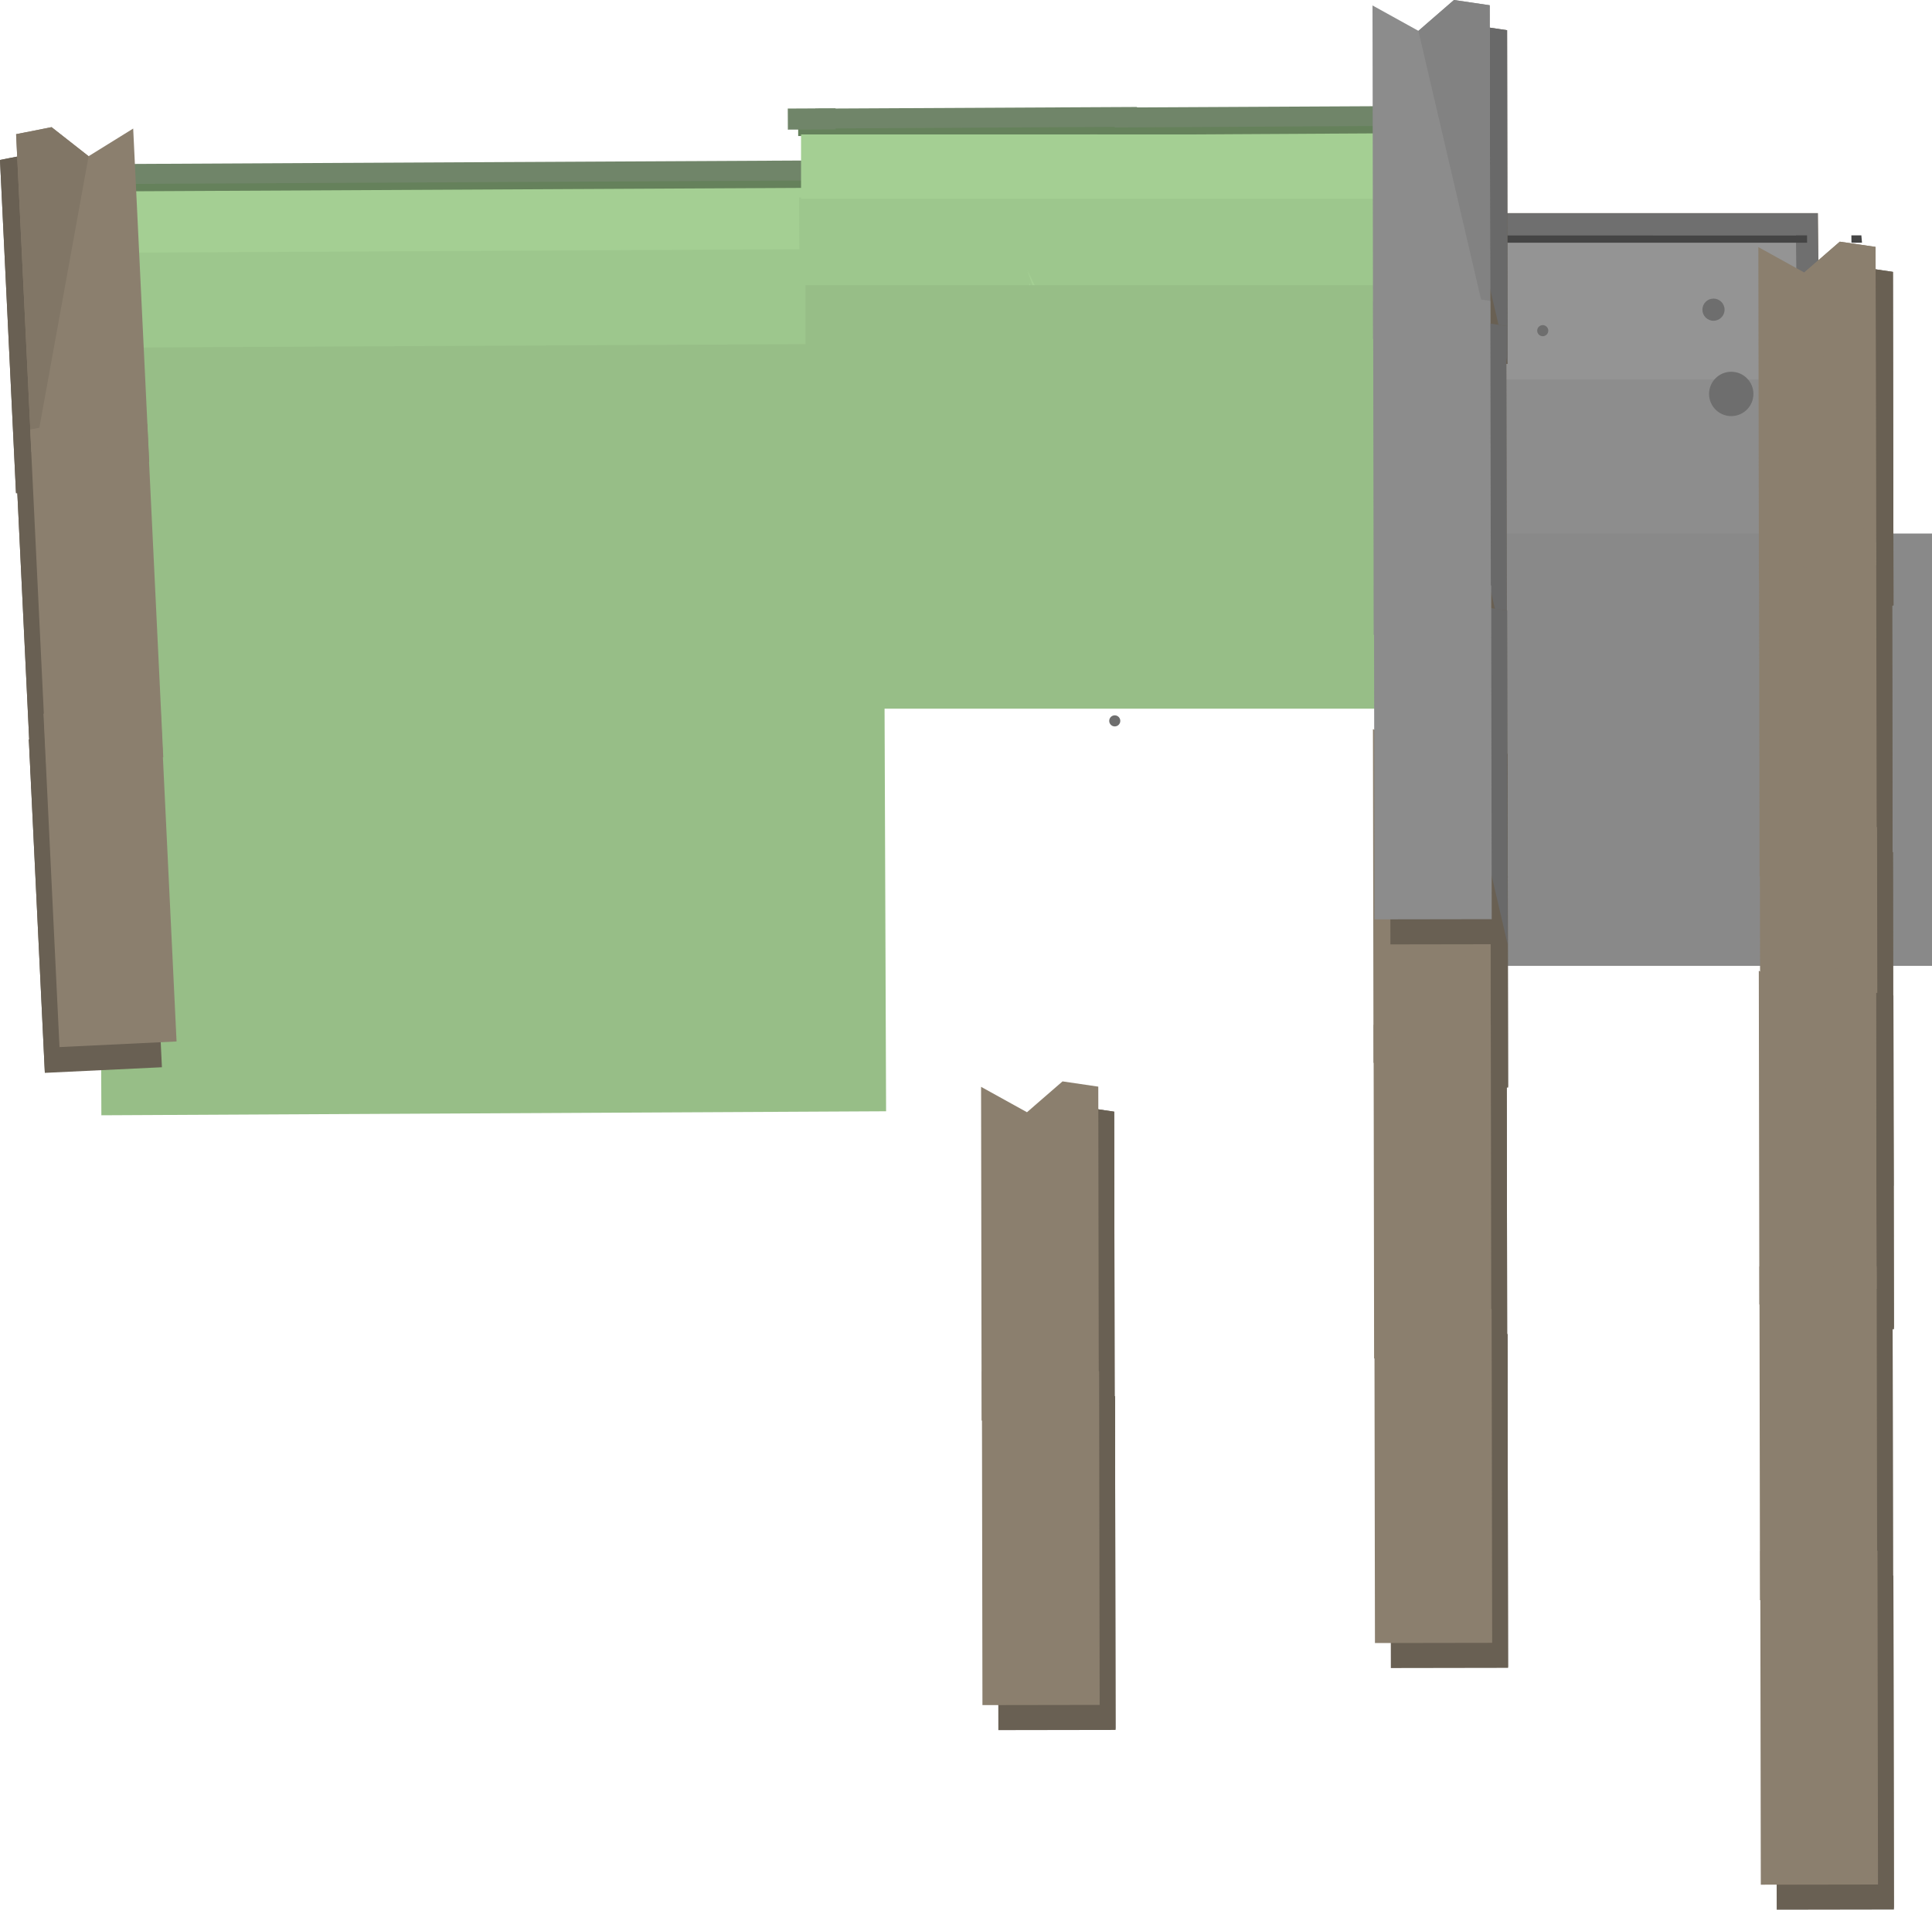 <svg version="1.1" xmlns="http://www.w3.org/2000/svg" xmlns:xlink="http://www.w3.org/1999/xlink" width="871.232" height="861.346"><defs><linearGradient x1="547.465" y1="204.835" x2="547.465" y2="224.835" gradientUnits="userSpaceOnUse" id="color-1"><stop offset="0" stop-color="#6e6e6e"/><stop offset="1" stop-color="#6e6e6e"/></linearGradient></defs><g transform="translate(233.232,-37.16)"><g data-paper-data="{&quot;isPaintingLayer&quot;:true}" fill="none" fill-rule="nonzero" stroke="none" stroke-width="none" stroke-linecap="butt" stroke-linejoin="miter" stroke-miterlimit="10" stroke-dasharray="" stroke-dashoffset="0" font-family="none" font-weight="none" font-size="none" text-anchor="none" style="mix-blend-mode: normal"><path d="M-177.224,199.126l-0.314,-82.999l327.847,-1.673l0.314,82.999z" data-paper-data="{&quot;origPos&quot;:null,&quot;index&quot;:null}" fill="#a4cf93" stroke="#708569" stroke-width="10"/><path d="M-189.685,198.19l-0.178,-47l353.867,-1.806l0.178,47z" data-paper-data="{&quot;origPos&quot;:null,&quot;index&quot;:null}" fill="#9dc78d" stroke="none" stroke-width="0"/><path d="M-190.285,123.525l-0.013,-3.333l380.933,-1.944l0.013,3.333z" data-paper-data="{&quot;origPos&quot;:null,&quot;index&quot;:null}" fill="#65815b" stroke="none" stroke-width="0"/><path d="M139.776,174.126l-0.314,-82.999l135.715,-0.693c0.303,2.005 0.852,3.985 0.96,6.01c0.165,3.115 -0.348,6.244 -0.136,9.356c0.544,8.002 2.011,15.994 2.723,24c-9.241,0 -18.482,0 -27.723,0c-3.959,0 -7.755,0.354 -11.644,1.136c-1.608,0.323 -3.433,0.229 -4.781,1.163c-2.921,2.021 -7.291,3.655 -7.895,7.154c-1.521,8.814 -1.705,10.592 2,17.594c0.34,0.642 0.806,1.278 1.312,1.885c0.003,0.024 0.006,0.046 0.009,0.068c0.185,1.488 0.502,2.956 0.799,4.425c0.136,0.674 0.413,1.318 0.5,2c0.022,0.172 -0.266,-0.596 -0.299,-0.425c-0.425,2.241 0,5.23 0,7.5c0,0.453 0,0.907 0,1.36z" data-paper-data="{&quot;origPos&quot;:null,&quot;index&quot;:null}" fill="#a4cf93" stroke="#708569" stroke-width="10"/><path d="M130.166,167.862l-3.09,-42.5l271.737,-0.072c0.087,0.383 0.154,0.768 0.191,1.154c0.302,3.115 -0.634,6.244 -0.248,9.356c0.992,8.002 3.669,15.994 4.968,24c-16.858,0 -33.716,0 -50.575,0c-7.221,0 -14.148,0.354 -21.242,1.136c-2.933,0.323 -6.262,0.229 -8.723,1.163c-4.539,1.722 -10.999,3.162 -13.493,5.716z" data-paper-data="{&quot;origPos&quot;:null}" fill="#a4cf93" stroke="none" stroke-width="0"/><path d="M126.714,98.525l-0.011,-3.333l149.192,-0.839c0.115,0.694 0.205,1.39 0.242,2.091c0.022,0.413 0.032,0.827 0.033,1.241z" data-paper-data="{&quot;origPos&quot;:null,&quot;index&quot;:null}" fill="#65815b" stroke="none" stroke-width="0"/><path d="M581.592,138.301c0.18,14.629 0.17,29.299 0.875,43.894c1.902,39.385 5.062,78.756 7.771,118.106h-161.806c0.056,-0.088 0.117,-0.173 0.183,-0.254c0.822,-2.877 0.431,-6.628 1.385,-9.247c0.059,-0.161 0.407,0.314 0.487,0.162c0.964,-1.841 1.557,-5.771 1.877,-7.518c0.361,-1.971 0.565,-3.976 0.631,-5.979c0.49,0.152 0.348,-0.999 0.492,-1.503c0.729,-2.542 1.296,-5.111 1.819,-7.701c1.151,-5.697 0.694,-11.667 0.694,-17.461c0,-3.524 -0.522,-7.519 0,-11c0.378,-2.52 0.91,-4.228 1,-7c0.271,-8.314 0,-16.682 0,-25c0,-5.609 0.478,-11.416 0,-17c-0.265,-3.09 -0.868,-6.146 -1.077,-9.24c-0.24,-3.55 0.431,-7.208 0.077,-10.76c-0.563,-5.648 -2,-10.843 -2,-16.5c0,-3.307 -0.162,-5.639 -0.972,-8.992c0.429,0.096 -0.028,-1.018 -0.028,-1.508c0,-0.5 0,-1 0,-1.5c0,-1.373 -0.211,-2.694 -0.514,-3.999z" data-paper-data="{&quot;origPos&quot;:null,&quot;index&quot;:null}" fill="#dbc19c" stroke="#b39d7f" stroke-width="10"/><path d="M437,374.8v-59h55v59z" data-paper-data="{&quot;origPos&quot;:null}" fill="#898989" stroke="#6f6f6f" stroke-width="10"/><path d="M581.592,138.301c0.18,14.629 0.17,29.299 0.875,43.894c1.902,39.385 5.062,78.756 7.771,118.106h-161.806c0.056,-0.088 0.117,-0.173 0.183,-0.254c0.822,-2.877 0.431,-6.628 1.385,-9.247c0.059,-0.161 0.407,0.314 0.487,0.162c0.964,-1.841 1.557,-5.771 1.877,-7.518c0.361,-1.971 0.565,-3.976 0.631,-5.979c0.49,0.152 0.348,-0.999 0.492,-1.503c0.729,-2.542 1.296,-5.111 1.819,-7.701c1.151,-5.697 0.694,-11.667 0.694,-17.461c0,-3.524 -0.522,-7.519 0,-11c0.378,-2.52 0.91,-4.228 1,-7c0.271,-8.314 0,-16.682 0,-25c0,-5.609 0.478,-11.416 0,-17c-0.265,-3.09 -0.868,-6.146 -1.077,-9.24c-0.24,-3.55 0.431,-7.208 0.077,-10.76c-0.563,-5.648 -2,-10.843 -2,-16.5c0,-3.307 -0.162,-5.639 -0.972,-8.992c0.429,0.096 -0.028,-1.018 -0.028,-1.508c0,-0.5 0,-1 0,-1.5c0,-1.373 -0.211,-2.694 -0.514,-3.999z" data-paper-data="{&quot;origPos&quot;:null,&quot;index&quot;:null}" fill="#949494" stroke="#6f6f6f" stroke-width="10"/><path d="M581.647,143.301c0.011,1.111 0.022,2.222 0.033,3.333h-148.354c-0.088,-0.427 -0.187,-0.867 -0.298,-1.327c0.429,0.096 -0.028,-1.018 -0.028,-1.508c0,-0.166 0,-0.332 0,-0.499z" data-paper-data="{&quot;origPos&quot;:null,&quot;index&quot;:null}" fill="#454545" stroke="none" stroke-width="0"/><path d="M606.141,143.301c0.102,1.111 0.2,2.222 0.294,3.333h-4.757c-0.011,-1.111 -0.021,-2.222 -0.032,-3.333z" data-paper-data="{&quot;origPos&quot;:null,&quot;index&quot;:null}" fill="#454545" stroke="none" stroke-width="0"/><path d="M582.118,208.301c0.092,2.967 0.205,5.932 0.348,8.894c1.741,36.049 4.536,72.086 7.074,108.106h-158.755c0.79,-2 1.293,-5.298 1.579,-6.857c0.361,-1.971 0.565,-3.976 0.631,-5.979c0.49,0.152 0.348,-0.999 0.492,-1.503c0.729,-2.542 1.296,-5.111 1.819,-7.701c1.151,-5.697 0.694,-11.667 0.694,-17.461c0,-3.524 -0.522,-7.519 0,-11c0.378,-2.52 0.91,-4.228 1,-7c0.271,-8.314 0,-16.682 0,-25c0,-5.609 0.478,-11.416 0,-17c-0.265,-3.09 -0.868,-6.146 -1.077,-9.24c-0.184,-2.721 0.168,-5.506 0.182,-8.258z" data-paper-data="{&quot;origPos&quot;:null,&quot;index&quot;:null}" fill="#8d8d8d" stroke="none" stroke-width="0"/><path d="M411.069,459.701c-0.34,-2.872 -0.682,-5.743 -1.026,-8.614c0.006,-2.319 -0.043,-4.668 -0.043,-7.087c0,-1.988 -0.696,-5.149 0.615,-6.753c0.822,-2.877 0.431,-6.628 1.385,-9.247c0.059,-0.161 0.407,0.314 0.487,0.162c0.964,-1.841 1.557,-5.771 1.877,-7.518c0.361,-1.971 0.565,-3.976 0.631,-5.979c0.49,0.152 0.348,-0.999 0.492,-1.503c0.729,-2.542 1.296,-5.111 1.819,-7.701c1.151,-5.697 0.694,-11.667 0.694,-17.461c0,-3.524 -0.522,-7.519 0,-11c0.378,-2.52 0.91,-4.228 1,-7c0.271,-8.314 0,-16.682 0,-25c0,-0.763 0.009,-1.529 0.023,-2.299h146.703c2.11,35.64 4.975,71.268 7.327,106.878c0.223,3.374 0.443,6.748 0.662,10.122z" data-paper-data="{&quot;origPos&quot;:null,&quot;index&quot;:null}" fill="#898989" stroke="none" stroke-width="0"/><path d="M414.221,205.501h2.805c-0.016,0.77 -0.027,1.537 -0.027,2.299c0,5.833 0,11.667 0,17.5c0,1.103 0.098,2.392 0.175,3.659c-0.993,-7.818 -1.977,-15.637 -2.954,-23.457z" data-paper-data="{&quot;origPos&quot;:null,&quot;index&quot;:null}" fill="#898989" stroke="none" stroke-width="0"/><path d="M269.465,364.801c-1.381,0 -2.5,-1.119 -2.5,-2.5c0,-1.381 1.119,-2.5 2.5,-2.5c1.381,0 2.5,1.119 2.5,2.5c0,1.381 -1.119,2.5 -2.5,2.5z" data-paper-data="{&quot;origPos&quot;:null,&quot;index&quot;:null}" fill="#6e6e6e" stroke="none" stroke-width="0.5"/><path d="M539.465,181.835c-2.761,0 -5,-2.239 -5,-5c0,-2.761 2.239,-5 5,-5c2.761,0 5,2.239 5,5c0,2.761 -2.239,5 -5,5z" data-paper-data="{&quot;origPos&quot;:null,&quot;index&quot;:null}" fill="#6e6e6e" stroke="none" stroke-width="0.5"/><path d="M547.465,224.835c-5.523,0 -10,-4.477 -10,-10c0,-5.523 4.477,-10 10,-10c5.523,0 10,4.477 10,10c0,5.523 -4.477,10 -10,10z" data-paper-data="{&quot;origPos&quot;:null,&quot;index&quot;:null}" fill="url(#color-1)" stroke="none" stroke-width="0.5"/><path d="M462.465,188.801c-1.381,0 -2.5,-1.119 -2.5,-2.5c0,-1.381 1.119,-2.5 2.5,-2.5c1.381,0 2.5,1.119 2.5,2.5c0,1.381 -1.119,2.5 -2.5,2.5z" data-paper-data="{&quot;origPos&quot;:null,&quot;index&quot;:null}" fill="#6e6e6e" stroke="none" stroke-width="0.5"/><path d="M430,472.8v-195h208v195z" data-paper-data="{&quot;origPos&quot;:null}" fill="#898989" stroke="none" stroke-width="0"/><path d="M415.465,212.801c0.579,0 1.111,0.197 1.535,0.527c0,1.316 0,2.631 0,3.947c-0.35,0.273 -0.775,0.454 -1.238,0.509c-0.208,-1.654 -0.416,-3.308 -0.624,-4.961c0.107,-0.014 0.216,-0.021 0.327,-0.021z" data-paper-data="{&quot;origPos&quot;:null,&quot;index&quot;:null}" fill="#6e6e6e" stroke="none" stroke-width="0.5"/><path d="M432.309,89.454l0.185,48.883c-0.286,-1.237 -0.655,-2.46 -1.008,-3.699c-2.067,-7.271 -3.057,-14.975 -4.502,-22.383c-1.277,-6.543 -3.04,-13.01 -3.83,-19.63c-0.124,-1.037 -0.179,-2.079 -0.204,-3.124z" data-paper-data="{&quot;origPos&quot;:null,&quot;index&quot;:null}" fill="#a4cf93" stroke="#708569" stroke-width="10"/><path d="M437.029,95.195l0.694,42.5l-5.383,0.003c-0.258,-1.02 -0.561,-2.034 -0.853,-3.06c-2.067,-7.271 -3.057,-14.975 -4.502,-22.383c-1.111,-5.692 -2.589,-11.326 -3.475,-17.053z" data-paper-data="{&quot;origPos&quot;:null}" fill="#a4cf93" stroke="none" stroke-width="0"/><path d="M438.008,124.384l0.174,47l-2.132,0.011c-0.014,-0.199 -0.03,-0.397 -0.05,-0.595c-0.563,-5.648 -2,-10.843 -2,-16.5c0,-3.307 -0.162,-5.639 -0.972,-8.992c0.429,0.096 -0.028,-1.018 -0.028,-1.508c0,-0.5 0,-1 0,-1.5c0,-2.663 -0.793,-5.128 -1.513,-7.662c-0.948,-3.335 -1.669,-6.761 -2.312,-10.208z" data-paper-data="{&quot;origPos&quot;:null,&quot;index&quot;:null}" fill="#9dc78d" stroke="none" stroke-width="0"/><path d="M437.386,93.248l0.011,3.333l-13.651,0.077c-0.19,-1.107 -0.361,-2.217 -0.505,-3.331z" data-paper-data="{&quot;origPos&quot;:null,&quot;index&quot;:null}" fill="#65815b" stroke="none" stroke-width="0"/><g data-paper-data="{&quot;origPos&quot;:null,&quot;index&quot;:null,&quot;origRot&quot;:0}" stroke="none" stroke-width="0"><path d="M393.98,527.783l-0.246,-150.522l20.701,11.456l16.024,-13.91l16.13,2.368l0.246,150.522z" data-paper-data="{&quot;origPos&quot;:null,&quot;origRot&quot;:0}" fill="#696053"/><path d="M414.435,388.717l16.024,-13.91l16.13,2.368l0.246,150.522z" data-paper-data="{&quot;origPos&quot;:null,&quot;origRot&quot;:0}" fill="#696053"/><path d="M386.143,516.529l-0.246,-150.522l20.701,11.456l16.024,-13.91l16.13,2.368l0.246,150.522z" data-paper-data="{&quot;origPos&quot;:null,&quot;origRot&quot;:0}" fill="#8b7f6e"/><path d="M406.598,377.463l16.024,-13.91l16.13,2.368l0.246,150.522z" data-paper-data="{&quot;origPos&quot;:null,&quot;origRot&quot;:0}" fill="#8b7f6e"/><path d="M393.6,661.166l-0.246,-150.522l20.701,11.456l16.024,-13.91l16.13,2.368l0.246,150.522z" data-paper-data="{&quot;origPos&quot;:null,&quot;origRot&quot;:0}" fill="#696053"/><path d="M414.055,522.101l16.024,-13.91l16.13,2.368l0.246,150.522z" data-paper-data="{&quot;origPos&quot;:null,&quot;origRot&quot;:0}" fill="#696053"/><path d="M393.97,789.506l-0.246,-150.522l20.701,11.456l16.024,-13.91l16.13,2.368l0.246,150.522z" data-paper-data="{&quot;origPos&quot;:null,&quot;origRot&quot;:0}" fill="#696053"/><path d="M414.425,650.44l16.024,-13.91l16.13,2.368l0.246,150.522z" data-paper-data="{&quot;origPos&quot;:null,&quot;origRot&quot;:0}" fill="#696053"/><path d="M386.799,778.219l-0.246,-150.522l20.701,11.456l16.024,-13.91l16.13,2.368l0.246,150.522z" data-paper-data="{&quot;origPos&quot;:null,&quot;origRot&quot;:0}" fill="#8b7f6e"/><path d="M386.429,649.879l-0.246,-150.522l20.701,11.456l16.024,-13.91l16.13,2.368l0.246,150.522z" data-paper-data="{&quot;origPos&quot;:null,&quot;origRot&quot;:0}" fill="#8b7f6e"/></g><g data-paper-data="{&quot;origPos&quot;:null,&quot;index&quot;:null,&quot;origRot&quot;:0}" stroke="none" stroke-width="0"><path d="M567.779,310.391l-0.246,-150.522l20.701,11.456l16.024,-13.91l16.13,2.368l0.246,150.522z" data-paper-data="{&quot;origPos&quot;:null,&quot;origRot&quot;:0}" fill="#696053"/><path d="M588.234,171.325l16.024,-13.91l16.13,2.368l0.246,150.522z" data-paper-data="{&quot;origPos&quot;:null,&quot;origRot&quot;:0}" fill="#696053"/><path d="M559.943,299.136l-0.246,-150.522l20.701,11.456l16.024,-13.91l16.13,2.368l0.246,150.522z" data-paper-data="{&quot;origPos&quot;:null,&quot;origRot&quot;:0}" fill="#8b7f6e"/><path d="M580.398,160.071l16.024,-13.91l16.13,2.368l0.246,150.522z" data-paper-data="{&quot;origPos&quot;:null,&quot;origRot&quot;:0}" fill="#8b7f6e"/><path d="M567.399,443.774l-0.246,-150.522l20.701,11.456l16.024,-13.91l16.13,2.368l0.246,150.522z" data-paper-data="{&quot;origPos&quot;:null,&quot;origRot&quot;:0}" fill="#696053"/><path d="M587.854,304.708l16.024,-13.91l16.13,2.368l0.246,150.522z" data-paper-data="{&quot;origPos&quot;:null,&quot;origRot&quot;:0}" fill="#696053"/><path d="M567.77,572.114l-0.246,-150.522l20.701,11.456l16.024,-13.91l16.13,2.368l0.246,150.522z" data-paper-data="{&quot;origPos&quot;:null,&quot;origRot&quot;:0}" fill="#696053"/><path d="M588.225,433.048l16.024,-13.91l16.13,2.368l0.246,150.522z" data-paper-data="{&quot;origPos&quot;:null,&quot;origRot&quot;:0}" fill="#696053"/><path d="M560.599,560.826l-0.246,-150.522l20.701,11.456l16.024,-13.91l16.13,2.368l0.246,150.522z" data-paper-data="{&quot;origPos&quot;:null,&quot;origRot&quot;:0}" fill="#8b7f6e"/><path d="M560.228,432.487l-0.246,-150.522l20.701,11.456l16.024,-13.91l16.13,2.368l0.246,150.522z" data-paper-data="{&quot;origPos&quot;:null,&quot;origRot&quot;:0}" fill="#8b7f6e"/></g><g data-paper-data="{&quot;origPos&quot;:null,&quot;index&quot;:null,&quot;origRot&quot;:0}" stroke="none" stroke-width="0"><path d="M567.98,636.783l-0.246,-150.522l20.701,11.456l16.024,-13.91l16.13,2.368l0.246,150.522z" data-paper-data="{&quot;origPos&quot;:null,&quot;origRot&quot;:0}" fill="#696053"/><path d="M588.435,497.717l16.024,-13.91l16.13,2.368l0.246,150.522z" data-paper-data="{&quot;origPos&quot;:null,&quot;origRot&quot;:0}" fill="#696053"/><path d="M560.143,625.529l-0.246,-150.522l20.701,11.456l16.024,-13.91l16.13,2.368l0.246,150.522z" data-paper-data="{&quot;origPos&quot;:null,&quot;origRot&quot;:0}" fill="#8b7f6e"/><path d="M580.598,486.463l16.024,-13.91l16.13,2.368l0.246,150.522z" data-paper-data="{&quot;origPos&quot;:null,&quot;origRot&quot;:0}" fill="#8b7f6e"/><path d="M567.6,770.166l-0.246,-150.522l20.701,11.456l16.024,-13.91l16.13,2.368l0.246,150.522z" data-paper-data="{&quot;origPos&quot;:null,&quot;origRot&quot;:0}" fill="#696053"/><path d="M588.055,631.101l16.024,-13.91l16.13,2.368l0.246,150.522z" data-paper-data="{&quot;origPos&quot;:null,&quot;origRot&quot;:0}" fill="#696053"/><path d="M567.97,898.506l-0.246,-150.522l20.701,11.456l16.024,-13.91l16.13,2.368l0.246,150.522z" data-paper-data="{&quot;origPos&quot;:null,&quot;origRot&quot;:0}" fill="#696053"/><path d="M588.425,759.44l16.024,-13.91l16.13,2.368l0.246,150.522z" data-paper-data="{&quot;origPos&quot;:null,&quot;origRot&quot;:0}" fill="#696053"/><path d="M560.799,887.219l-0.246,-150.522l20.701,11.456l16.024,-13.91l16.13,2.368l0.246,150.522z" data-paper-data="{&quot;origPos&quot;:null,&quot;origRot&quot;:0}" fill="#8b7f6e"/><path d="M560.429,758.879l-0.246,-150.522l20.701,11.456l16.024,-13.91l16.13,2.368l0.246,150.522z" data-paper-data="{&quot;origPos&quot;:null,&quot;origRot&quot;:0}" fill="#8b7f6e"/></g><path d="M-187.52,540.187l-1.311,-346.197l353.867,-1.806l1.311,346.197z" data-paper-data="{&quot;origPos&quot;:null,&quot;index&quot;:null}" fill="#97be87" stroke="none" stroke-width="0"/><path d="M122.054,95.628l-0.04,-9.51l21.537,-0.1l0.04,9.51c0,0 -14.962,0.069 -18.508,0.086c-1.182,0.005 -3.029,0.014 -3.029,0.014z" data-paper-data="{&quot;origPos&quot;:null}" fill="#708569" stroke="none" stroke-width="0"/><path d="M-226.007,259.659l-7.225,-150.349l15.993,-3.165l16.694,13.098l20.107,-12.47l7.225,150.349z" data-paper-data="{&quot;origPos&quot;:null,&quot;origRot&quot;:0}" fill="#696053" stroke="none" stroke-width="0"/><path d="M-226.007,259.659l-7.225,-150.349l15.993,-3.165l16.694,13.098z" data-paper-data="{&quot;origPos&quot;:null,&quot;origRot&quot;:0}" fill="#696053" stroke="none" stroke-width="0"/><path d="M-218.739,248.029l-7.225,-150.349l15.993,-3.165l16.694,13.098l20.107,-12.47l7.225,150.349z" data-paper-data="{&quot;origPos&quot;:null,&quot;origRot&quot;:0}" fill="#8b7f6e" stroke="none" stroke-width="0"/><path d="M-218.739,248.029l-7.225,-150.349l15.993,-3.165l16.694,13.098z" data-paper-data="{&quot;origPos&quot;:null,&quot;origRot&quot;:0}" fill="#817666" stroke="none" stroke-width="0"/><path d="M-219.007,392.859l-7.225,-150.349l15.993,-3.165l16.694,13.098l20.107,-12.47l7.225,150.349z" data-paper-data="{&quot;origPos&quot;:null,&quot;origRot&quot;:0}" fill="#696053" stroke="none" stroke-width="0"/><path d="M-219.007,392.859l-7.225,-150.349l15.993,-3.165l16.694,13.098z" data-paper-data="{&quot;origPos&quot;:null,&quot;origRot&quot;:0}" fill="#696053" stroke="none" stroke-width="0"/><path d="M-213.007,521.059l-7.225,-150.349l15.993,-3.165l16.694,13.098l20.107,-12.47l7.225,150.349z" data-paper-data="{&quot;origPos&quot;:null,&quot;origRot&quot;:0}" fill="#696053" stroke="none" stroke-width="0"/><path d="M-213.007,521.059l-7.225,-150.349l15.993,-3.165l16.694,13.098z" data-paper-data="{&quot;origPos&quot;:null,&quot;origRot&quot;:0}" fill="#696053" stroke="none" stroke-width="0"/><path d="M-206.405,509.429l-7.225,-150.349l15.993,-3.165l16.694,13.098l20.107,-12.47l7.225,150.349z" data-paper-data="{&quot;origPos&quot;:null,&quot;origRot&quot;:0}" fill="#8b7f6e" stroke="none" stroke-width="0"/><path d="M-212.405,381.229l-7.225,-150.349l15.993,-3.165l16.694,13.098l20.107,-12.47l7.225,150.349z" data-paper-data="{&quot;origPos&quot;:null,&quot;origRot&quot;:0}" fill="#8b7f6e" stroke="none" stroke-width="0"/><path d="M216.6,689.166l-0.246,-150.522l20.701,11.456l16.024,-13.91l16.13,2.368l0.246,150.522z" data-paper-data="{&quot;origPos&quot;:null,&quot;origRot&quot;:0}" fill="#696053" stroke="none" stroke-width="0"/><path d="M237.055,550.101l16.024,-13.91l16.13,2.368l0.246,150.522z" data-paper-data="{&quot;origPos&quot;:null,&quot;origRot&quot;:0}" fill="#696053" stroke="none" stroke-width="0"/><path d="M216.97,817.506l-0.246,-150.522l20.701,11.456l16.024,-13.91l16.13,2.368l0.246,150.522z" data-paper-data="{&quot;origPos&quot;:null,&quot;origRot&quot;:0}" fill="#696053" stroke="none" stroke-width="0"/><path d="M237.425,678.44l16.024,-13.91l16.13,2.368l0.246,150.522z" data-paper-data="{&quot;origPos&quot;:null,&quot;origRot&quot;:0}" fill="#696053" stroke="none" stroke-width="0"/><path d="M209.799,806.219l-0.246,-150.522l20.701,11.456l16.024,-13.91l16.13,2.368l0.246,150.522z" data-paper-data="{&quot;origPos&quot;:null,&quot;origRot&quot;:0}" fill="#8b7f6e" stroke="none" stroke-width="0"/><path d="M225,313.8v-118h14v118z" data-paper-data="{&quot;origPos&quot;:null}" fill="#97be87" stroke="none" stroke-width="0"/><path d="M209.429,677.879l-0.246,-150.522l20.701,11.456l16.024,-13.91l16.13,2.368l0.246,150.522z" data-paper-data="{&quot;origPos&quot;:null,&quot;origRot&quot;:0}" fill="#8b7f6e" stroke="none" stroke-width="0"/><path d="M274.776,173.626l-0.314,-82.999l135.715,-0.693c0.303,2.005 0.852,3.985 0.96,6.01c0.165,3.115 -0.348,6.244 -0.136,9.356c0.544,8.002 2.011,15.994 2.723,24c-9.241,0 -18.482,0 -27.723,0c-3.959,0 -7.755,0.354 -11.644,1.136c-1.608,0.323 -3.433,0.229 -4.781,1.163c-2.921,2.021 -7.291,3.655 -7.895,7.154c-1.521,8.814 -1.705,10.592 2,17.594c0.34,0.642 0.806,1.278 1.312,1.885c0.003,0.024 0.006,0.046 0.009,0.068c0.185,1.488 0.502,2.956 0.799,4.425c0.136,0.674 0.413,1.318 0.5,2c0.022,0.172 -0.266,-0.596 -0.299,-0.425c-0.425,2.241 0,5.23 0,7.5c0,0.453 0,0.907 0,1.36z" data-paper-data="{&quot;origPos&quot;:null,&quot;index&quot;:null}" fill="#a4cf93" stroke="#708569" stroke-width="10"/><path d="M261.714,98.025l-0.011,-3.333l149.192,-0.839c0.115,0.694 0.205,1.39 0.242,2.091c0.022,0.413 0.032,0.827 0.033,1.241z" data-paper-data="{&quot;origPos&quot;:null,&quot;index&quot;:null}" fill="#65815b" stroke="none" stroke-width="0"/><path d="M127.311,173.19l-0.174,-47c0,0 295.786,-4.025 294.437,-3.091c-2.921,2.021 -7.291,42.655 -7.895,46.154c-1.521,8.814 -175.705,6.592 -172,13.594c0.34,0.642 -12.194,-24.722 -11.688,-24.115c0.003,0.024 0.006,0.046 0.009,0.068c0.185,1.488 12.502,33.956 12.799,35.425c0.136,0.674 -3.587,-6.682 -3.5,-6c0.022,0.172 -8.266,-23.596 -8.299,-23.425c-0.425,2.241 0,5.23 0,7.5c0,0.116 0,0.232 0,0.348z" data-paper-data="{&quot;origPos&quot;:null,&quot;index&quot;:null}" fill="#9dc78d" stroke="none" stroke-width="0"/><path d="M130,356.8v-191h274v191z" data-paper-data="{&quot;origPos&quot;:null}" fill="#97be87" stroke="none" stroke-width="0"/><path d="M128,126.8v-29h287v29z" fill="#a4cf93" stroke="none" stroke-width="0"/><g data-paper-data="{&quot;origPos&quot;:null,&quot;index&quot;:null,&quot;origRot&quot;:0}" stroke="none" stroke-width="0"><path d="M393.779,201.391l-0.246,-150.522l20.701,11.456l16.024,-13.91l16.13,2.368l0.246,150.522z" data-paper-data="{&quot;origPos&quot;:null,&quot;origRot&quot;:0}" fill="#696053"/><path d="M414.234,62.325l16.024,-13.91l16.13,2.368l0.246,150.522z" data-paper-data="{&quot;origPos&quot;:null,&quot;origRot&quot;:0}" fill="#696969"/><path d="M385.943,190.136l-0.246,-150.522l20.701,11.456l16.024,-13.91l16.13,2.368l0.246,150.522z" data-paper-data="{&quot;origPos&quot;:null,&quot;origRot&quot;:0}" fill="#8c8c8c"/><path d="M406.398,51.071l16.024,-13.91l16.13,2.368l0.246,150.522z" data-paper-data="{&quot;origPos&quot;:null,&quot;origRot&quot;:0}" fill="#828282"/><path d="M393.399,334.774l-0.246,-150.522l20.701,11.456l16.024,-13.91l16.13,2.368l0.246,150.522z" data-paper-data="{&quot;origPos&quot;:null,&quot;origRot&quot;:0}" fill="#696053"/><path d="M413.854,195.708l16.024,-13.91l16.13,2.368l0.246,150.522z" data-paper-data="{&quot;origPos&quot;:null,&quot;origRot&quot;:0}" fill="#696969"/><path d="M393.77,463.114l-0.246,-150.522l20.701,11.456l16.024,-13.91l16.13,2.368l0.246,150.522z" data-paper-data="{&quot;origPos&quot;:null,&quot;origRot&quot;:0}" fill="#696053"/><path d="M414.225,324.048l16.024,-13.91l16.13,2.368l0.246,150.522z" data-paper-data="{&quot;origPos&quot;:null,&quot;origRot&quot;:0}" fill="#696969"/><path d="M386.599,451.826l-0.246,-150.522l20.701,11.456l16.024,-13.91l16.13,2.368l0.246,150.522z" data-paper-data="{&quot;origPos&quot;:null,&quot;origRot&quot;:0}" fill="#8c8c8c"/><path d="M386.228,323.487l-0.246,-150.522l20.701,11.456l16.024,-13.91l16.13,2.368l0.246,150.522z" data-paper-data="{&quot;origPos&quot;:null,&quot;origRot&quot;:0}" fill="#8c8c8c"/></g></g></g></svg>